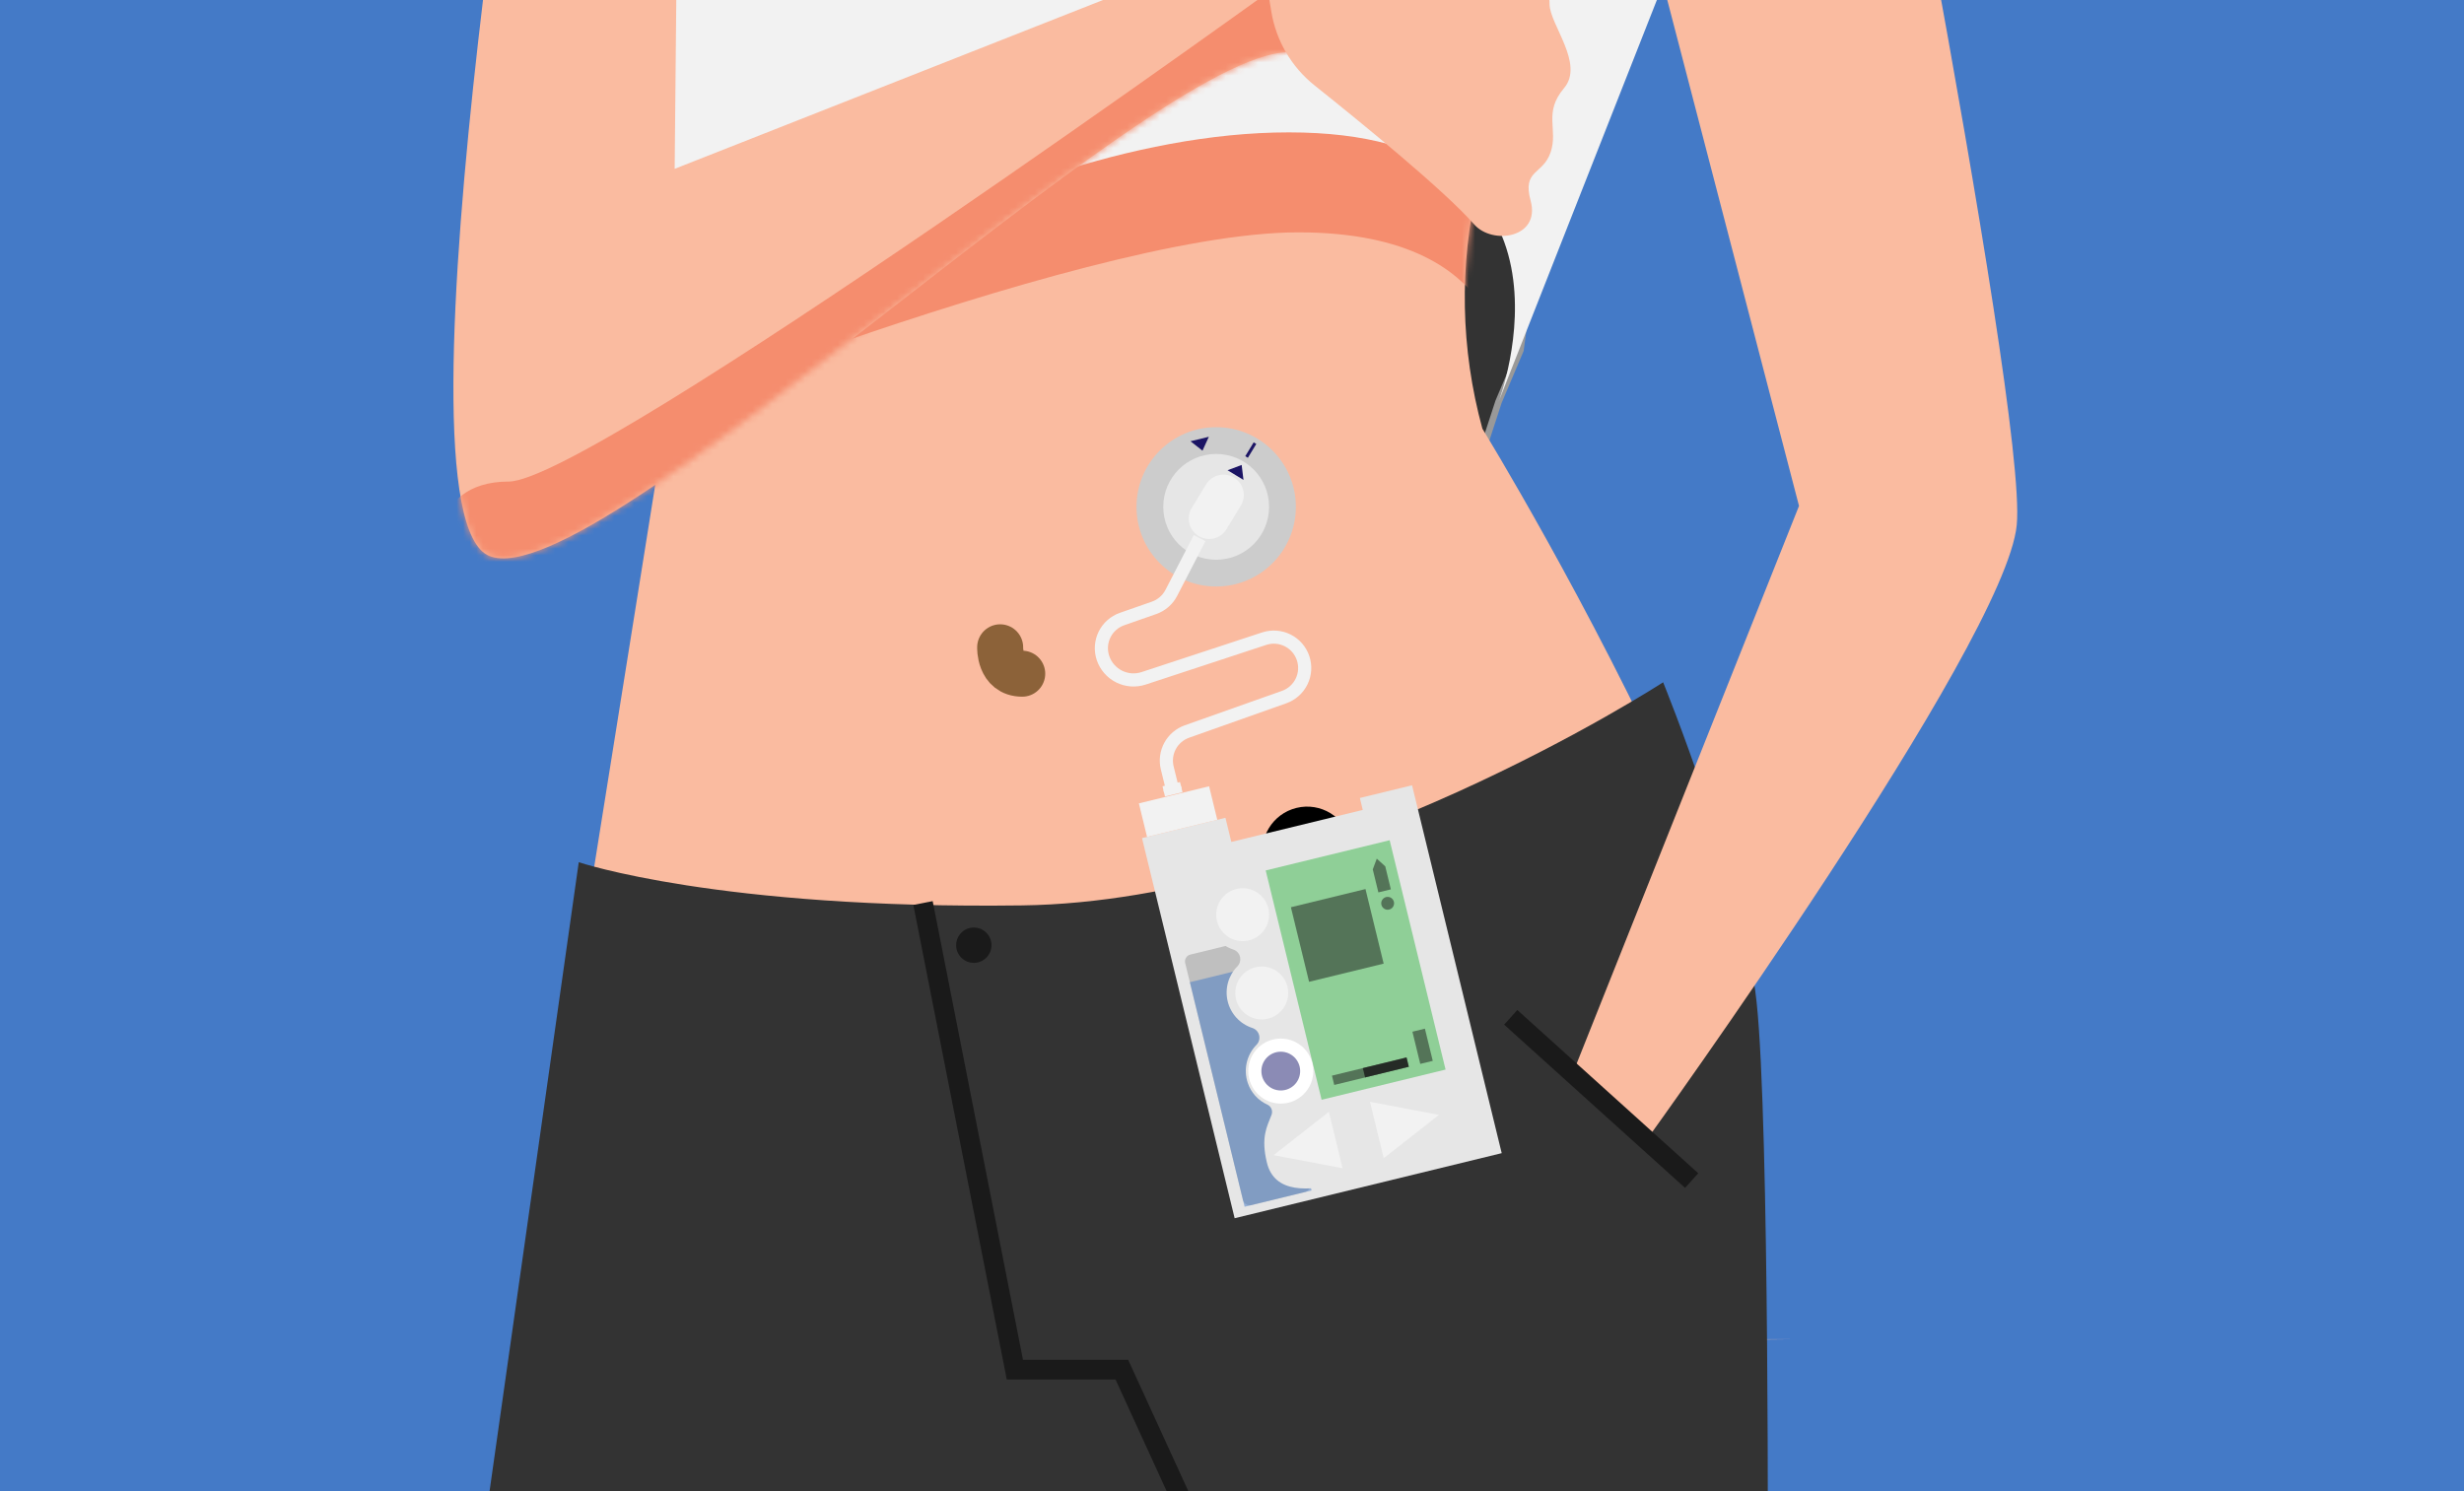 <svg width="375" height="227" viewBox="0 0 375 227" fill="none" xmlns="http://www.w3.org/2000/svg">
<rect x="0" y="0" width="375" height="227" fill="#808080" stroke="none"/>
<g clip-path="url(#clip0)">
<path d="M175.5 372C323.788 372 444 251.788 444 103.5C444 -44.788 323.788 -165 175.5 -165C27.212 -165 -93 -44.788 -93 103.5C-93 251.788 27.212 372 175.5 372Z" fill="#447AC7"/>
<path d="M225.972 67.577L228.065 61.163L231.394 53.299L233.281 39.441L224.09 17.895L114.628 20.104L93.405 61.163C93.405 61.163 115.63 69.903 170.619 67.577" fill="#333333"/>
<path d="M225.972 67.577L228.065 61.163L231.394 53.299L233.281 39.441L224.09 17.895L114.628 20.104L93.405 61.163C93.405 61.163 115.63 69.903 170.619 67.577" stroke="#999999" stroke-miterlimit="10"/>
<path d="M94.505 -6.496C96.265 -2.122 100.491 23.913 102.679 37.901C103.59 43.745 103.576 49.695 102.639 55.535L79.027 203.307C79.017 203.373 79.021 203.439 79.039 203.503C79.057 203.567 79.088 203.626 79.131 203.676C79.174 203.726 79.228 203.766 79.287 203.794C79.348 203.822 79.413 203.836 79.479 203.836H273.215C273.511 203.836 247.518 204.127 247.446 203.836C247.446 203.836 269.589 152.833 255.702 122.22C241.815 91.608 225.608 65.252 225.608 65.252C222.289 53.144 222.048 40.398 224.907 28.173L246.976 -6.565C246.991 -6.632 246.991 -6.701 246.975 -6.768C246.96 -6.835 246.93 -6.898 246.887 -6.952C246.844 -7.006 246.79 -7.049 246.728 -7.079C246.666 -7.109 246.598 -7.125 246.529 -7.125H94.931C94.856 -7.125 94.782 -7.107 94.715 -7.072C94.649 -7.037 94.592 -6.986 94.55 -6.924C94.508 -6.862 94.482 -6.79 94.474 -6.716C94.466 -6.641 94.477 -6.566 94.505 -6.496Z" fill="#FABBA0"/>
<mask id="mask0" mask-type="alpha" maskUnits="userSpaceOnUse" x="79" y="-8" width="195" height="212">
<path d="M94.505 -6.496C96.265 -2.122 100.491 23.913 102.679 37.901C103.59 43.745 103.576 49.695 102.639 55.535L79.027 203.307C79.017 203.373 79.021 203.439 79.039 203.503C79.057 203.567 79.088 203.626 79.131 203.676C79.174 203.726 79.228 203.766 79.287 203.794C79.348 203.822 79.413 203.836 79.479 203.836H273.215C273.511 203.836 247.518 204.127 247.446 203.836C247.446 203.836 269.589 152.833 255.702 122.22C241.815 91.608 225.608 65.252 225.608 65.252C222.289 53.144 222.048 40.398 224.907 28.173L246.976 -6.565C246.991 -6.632 246.991 -6.701 246.975 -6.768C246.96 -6.835 246.93 -6.898 246.887 -6.952C246.844 -7.006 246.79 -7.049 246.728 -7.079C246.666 -7.109 246.598 -7.125 246.529 -7.125H94.931C94.856 -7.125 94.782 -7.107 94.715 -7.072C94.649 -7.037 94.592 -6.986 94.55 -6.924C94.508 -6.862 94.482 -6.79 94.474 -6.716C94.466 -6.641 94.477 -6.566 94.505 -6.496Z" fill="#FABBA0"/>
</mask>
<g mask="url(#mask0)">
<path d="M82.852 69.155C82.852 69.155 163.963 35.366 197.577 35.366C231.192 35.366 228.959 58.6 228.959 58.6L242.304 22.793L231.837 0.142C231.837 0.142 134.561 -1.475 132.298 -1.475C130.036 -1.475 87.048 27.549 87.048 27.549L82.852 69.155Z" fill="#F58D6E"/>
</g>
<path d="M72.186 243.349L88.081 131.239C88.081 131.239 109.312 138.435 155.575 137.814C201.837 137.193 253.115 103.853 253.115 103.853C253.115 103.853 265.332 133.895 267.335 152.478C269.339 171.061 269.037 243.362 269.037 243.362L72.186 243.349Z" fill="#333333"/>
<path d="M140.475 137.452L154.457 208.482H170.736L184.398 238.312" stroke="#1A1A1A" stroke-width="3" stroke-miterlimit="10"/>
<path d="M148.208 146.561C149.694 146.561 150.898 145.357 150.898 143.871C150.898 142.385 149.694 141.181 148.208 141.181C146.722 141.181 145.518 142.385 145.518 143.871C145.518 145.357 146.722 146.561 148.208 146.561Z" fill="#1A1A1A"/>
<path d="M82.36 -41.308L93.407 61.164C93.407 61.164 148.49 20.15 196.159 20.15C243.827 20.15 228.066 61.164 228.066 61.164L267.949 -40.071L114.049 -72.343L82.36 -41.308Z" fill="#F2F2F2"/>
<path d="M152.216 98.528C152.216 98.528 152.07 102.545 155.575 102.545" stroke="#8C6239" stroke-width="7" stroke-linecap="round" stroke-linejoin="round"/>
<path d="M185.093 89.277C191.791 89.277 197.22 83.847 197.22 77.15C197.22 70.452 191.791 65.022 185.093 65.022C178.395 65.022 172.966 70.452 172.966 77.15C172.966 83.847 178.395 89.277 185.093 89.277Z" fill="#CCCCCC"/>
<path d="M183.974 66.483L181.181 67.165L183.009 68.597L183.974 66.483Z" fill="#1B1464"/>
<path d="M185.092 85.201C189.539 85.201 193.144 81.596 193.144 77.149C193.144 72.702 189.539 69.097 185.092 69.097C180.645 69.097 177.04 72.702 177.04 77.149C177.04 81.596 180.645 85.201 185.092 85.201Z" fill="#E6E6E6"/>
<path d="M186.824 71.576L189.248 73.048L188.97 70.772L186.824 71.576Z" fill="#1B1464"/>
<path d="M205.549 127.976C204.658 124.322 200.974 122.082 197.32 122.973C193.665 123.863 191.425 127.548 192.316 131.202L194.115 138.581C195.006 142.235 198.69 144.475 202.344 143.584C205.998 142.693 208.238 139.009 207.348 135.355L205.549 127.976Z" fill="black"/>
<path d="M191.196 67.574L190.799 67.332L189.518 69.439L189.915 69.681L191.196 67.574Z" fill="#1B1464"/>
<path d="M187.903 185.43L173.805 127.574L186.503 124.479L187.399 128.153L207.401 123.28L206.96 121.464L214.903 119.53L228.547 175.525L187.903 185.43Z" fill="#E6E6E6"/>
<path d="M178.673 120.983L179.915 126.083" stroke="#F2F2F2" stroke-width="11" stroke-miterlimit="10"/>
<path d="M177.187 120.753L179.848 120.105" stroke="#F2F2F2" stroke-miterlimit="10"/>
<path d="M177.044 120.169L179.705 119.519" stroke="#F2F2F2" stroke-miterlimit="10"/>
<path d="M213.058 123.374L189.663 129.077C188.847 129.276 188.348 130.098 188.546 130.913L200.388 179.49C200.587 180.305 201.409 180.805 202.224 180.606L225.619 174.903C226.434 174.705 226.934 173.882 226.736 173.067L214.894 124.491C214.695 123.675 213.873 123.175 213.058 123.374Z" fill="#E6E6E6"/>
<path opacity="0.5" d="M189.272 143.322L181.164 145.299C180.59 145.439 180.238 146.018 180.378 146.592L189.166 182.645C189.306 183.219 189.885 183.571 190.459 183.431L198.568 181.454C199.142 181.314 199.494 180.735 199.354 180.161L190.565 144.109C190.425 143.534 189.846 143.182 189.272 143.322Z" fill="#999999"/>
<path opacity="0.5" d="M191.274 147.019L181.086 149.502L189.419 183.686L199.607 181.202L191.274 147.019Z" fill="#447AC7"/>
<path d="M214.817 162.779L206.625 129.099L188.232 133.591C185.344 134.297 183.372 137.074 183.84 140.008C184 141.042 184.444 142.013 185.122 142.81C185.801 143.608 186.687 144.202 187.683 144.526C187.933 144.606 188.159 144.747 188.34 144.938C188.52 145.129 188.649 145.363 188.713 145.618C188.778 145.876 188.777 146.146 188.709 146.403C188.641 146.66 188.509 146.895 188.325 147.087C187.645 147.774 187.152 148.624 186.892 149.555C186.633 150.486 186.615 151.468 186.842 152.408C187.068 153.348 187.531 154.214 188.187 154.925C188.842 155.636 189.668 156.167 190.587 156.469C190.841 156.549 191.071 156.693 191.253 156.887C191.435 157.082 191.565 157.32 191.628 157.579C191.692 157.838 191.687 158.109 191.616 158.366C191.544 158.623 191.407 158.857 191.218 159.045C190.486 159.793 189.975 160.729 189.742 161.75C189.508 162.77 189.562 163.836 189.897 164.827C190.14 165.555 190.531 166.225 191.044 166.795C191.558 167.365 192.184 167.822 192.883 168.139C193.167 168.268 193.39 168.501 193.508 168.79C193.626 169.079 193.629 169.401 193.518 169.693C192.833 171.482 191.861 173.07 192.812 176.968C193.964 181.703 199.154 181.341 204.215 180.105L218.205 176.696C222.188 175.726 219.743 161.804 219.743 161.804L214.817 162.779Z" fill="#E6E6E6"/>
<path d="M211.495 127.894L192.629 132.493L201.138 167.401L220.004 162.802L211.495 127.894Z" fill="#8FCF97"/>
<path d="M189.123 143.253C191.347 143.253 193.151 141.449 193.151 139.225C193.151 137.001 191.347 135.198 189.123 135.198C186.899 135.198 185.096 137.001 185.096 139.225C185.096 141.449 186.899 143.253 189.123 143.253Z" fill="#F2F2F2"/>
<path d="M192.027 155.171C194.252 155.171 196.055 153.368 196.055 151.144C196.055 148.919 194.252 147.116 192.027 147.116C189.803 147.116 188 148.919 188 151.144C188 153.368 189.803 155.171 192.027 155.171Z" fill="#F2F2F2"/>
<path d="M194.923 166.984C197.105 166.984 198.874 165.215 198.874 163.033C198.874 160.851 197.105 159.082 194.923 159.082C192.741 159.082 190.973 160.851 190.973 163.033C190.973 165.215 192.741 166.984 194.923 166.984Z" fill="#8B8BB5" stroke="white" stroke-width="2" stroke-miterlimit="10"/>
<path d="M208.502 167.713L210.592 176.294L219.004 169.698L208.502 167.713Z" fill="#F2F2F2"/>
<path d="M204.333 177.819L202.243 169.238L193.831 175.831L204.333 177.819Z" fill="#F2F2F2"/>
<path opacity="0.5" d="M218.054 161.476L216.859 156.574L214.957 157.038L216.152 161.939L218.054 161.476Z" fill="#1A1A1A"/>
<path opacity="0.5" d="M209.777 135.835L208.924 132.333L209.534 130.7L210.824 131.868L211.677 135.372L209.777 135.835Z" fill="#1A1A1A"/>
<path opacity="0.5" d="M211.189 138.472C211.729 138.472 212.167 138.034 212.167 137.494C212.167 136.954 211.729 136.516 211.189 136.516C210.649 136.516 210.211 136.954 210.211 137.494C210.211 138.034 210.649 138.472 211.189 138.472Z" fill="#1A1A1A"/>
<path opacity="0.5" d="M210.581 146.677L207.814 135.326L196.464 138.093L199.231 149.444L210.581 146.677Z" fill="#1A1A1A"/>
<path opacity="0.5" d="M214.41 162.377L214.064 160.959L202.714 163.726L203.059 165.144L214.41 162.377Z" fill="#1A1A1A"/>
<path opacity="0.8" d="M214.408 162.377L214.062 160.959L207.41 162.581L207.756 163.998L214.408 162.377Z" fill="#1A1A1A"/>
<path d="M188.846 76.957C189.735 75.494 189.271 73.588 187.809 72.699C186.346 71.81 184.44 72.275 183.551 73.737L181.368 77.328C180.478 78.791 180.943 80.697 182.405 81.586C183.867 82.475 185.773 82.01 186.663 80.547L188.846 76.957Z" fill="#F2F2F2"/>
<path d="M178.372 119.844L177.646 116.898C177.367 115.766 177.519 114.572 178.072 113.546C178.625 112.521 179.539 111.737 180.637 111.348L195.436 106.105C196.601 105.693 197.556 104.838 198.095 103.726C198.634 102.614 198.712 101.334 198.314 100.164C197.917 98.994 197.074 98.028 195.969 97.475C194.864 96.922 193.585 96.826 192.41 97.21L174.046 103.251C172.818 103.655 171.479 103.558 170.322 102.98C169.164 102.401 168.283 101.39 167.868 100.164V100.164C167.471 98.991 167.554 97.708 168.098 96.596C168.643 95.483 169.605 94.63 170.775 94.224L175.64 92.522C176.774 92.126 177.713 91.311 178.264 90.244L182.574 81.906" stroke="#F2F2F2" stroke-width="2" stroke-miterlimit="10"/>
<path d="M83.231 -67.114C83.231 -67.114 58.231 78.232 74.51 84.638C90.789 91.044 174.783 7.993 196.157 7.94L202.796 -13.769L102.678 25.699L103.582 -68.272L83.231 -67.114Z" fill="#FABBA0"/>
<mask id="mask1" mask-type="alpha" maskUnits="userSpaceOnUse" x="69" y="-69" width="134" height="154">
<path d="M83.231 -67.114C83.231 -67.114 58.232 78.232 74.51 84.638C90.789 91.044 174.783 7.993 196.157 7.94L202.796 -13.769L102.678 25.699L103.582 -68.272L83.231 -67.114Z" fill="#FABBA0"/>
</mask>
<g mask="url(#mask1)">
<path d="M66.37 86.673C66.37 86.673 64.626 73.299 77.416 73.299C90.207 73.299 197.774 -4.609 197.774 -4.609C197.774 -4.609 203.588 12.832 203.588 13.704C203.588 14.576 77.126 107.022 77.126 107.022L66.37 86.673Z" fill="#F58D6E"/>
</g>
<path d="M192.846 -2.133C192.591 -3.692 192.693 -5.288 193.143 -6.801C193.594 -8.315 194.381 -9.707 195.447 -10.873C196.513 -12.038 197.828 -12.947 199.296 -13.531C200.763 -14.115 202.344 -14.359 203.919 -14.244C217.209 -13.272 235.829 -10.014 235.829 0.621C235.829 3.702 241.18 9.695 238.036 13.414C234.838 17.193 237.163 19.663 236.001 23.152C234.838 26.64 231.64 25.768 232.948 30.551C234.497 36.23 227.135 37.343 224.344 34.145C219.891 29.058 207.36 18.818 200.068 13.004C196.555 10.2 194.208 6.191 193.483 1.754L192.846 -2.133Z" fill="#FABBA0"/>
<path d="M237.164 -63.697L273.794 77.007L239.49 163.057L250.713 173.342C250.713 173.342 305.189 97.936 306.933 79.913C308.677 61.891 279.468 -83.76 279.468 -83.76L237.164 -63.697Z" fill="#FABBA0"/>
<path d="M229.921 154.849L257.457 179.7" stroke="#1A1A1A" stroke-width="3" stroke-miterlimit="10"/>
</g>
<defs>
<clipPath id="clip0">
<rect width="375" height="227" fill="white"/>
</clipPath>
</defs>
</svg>
